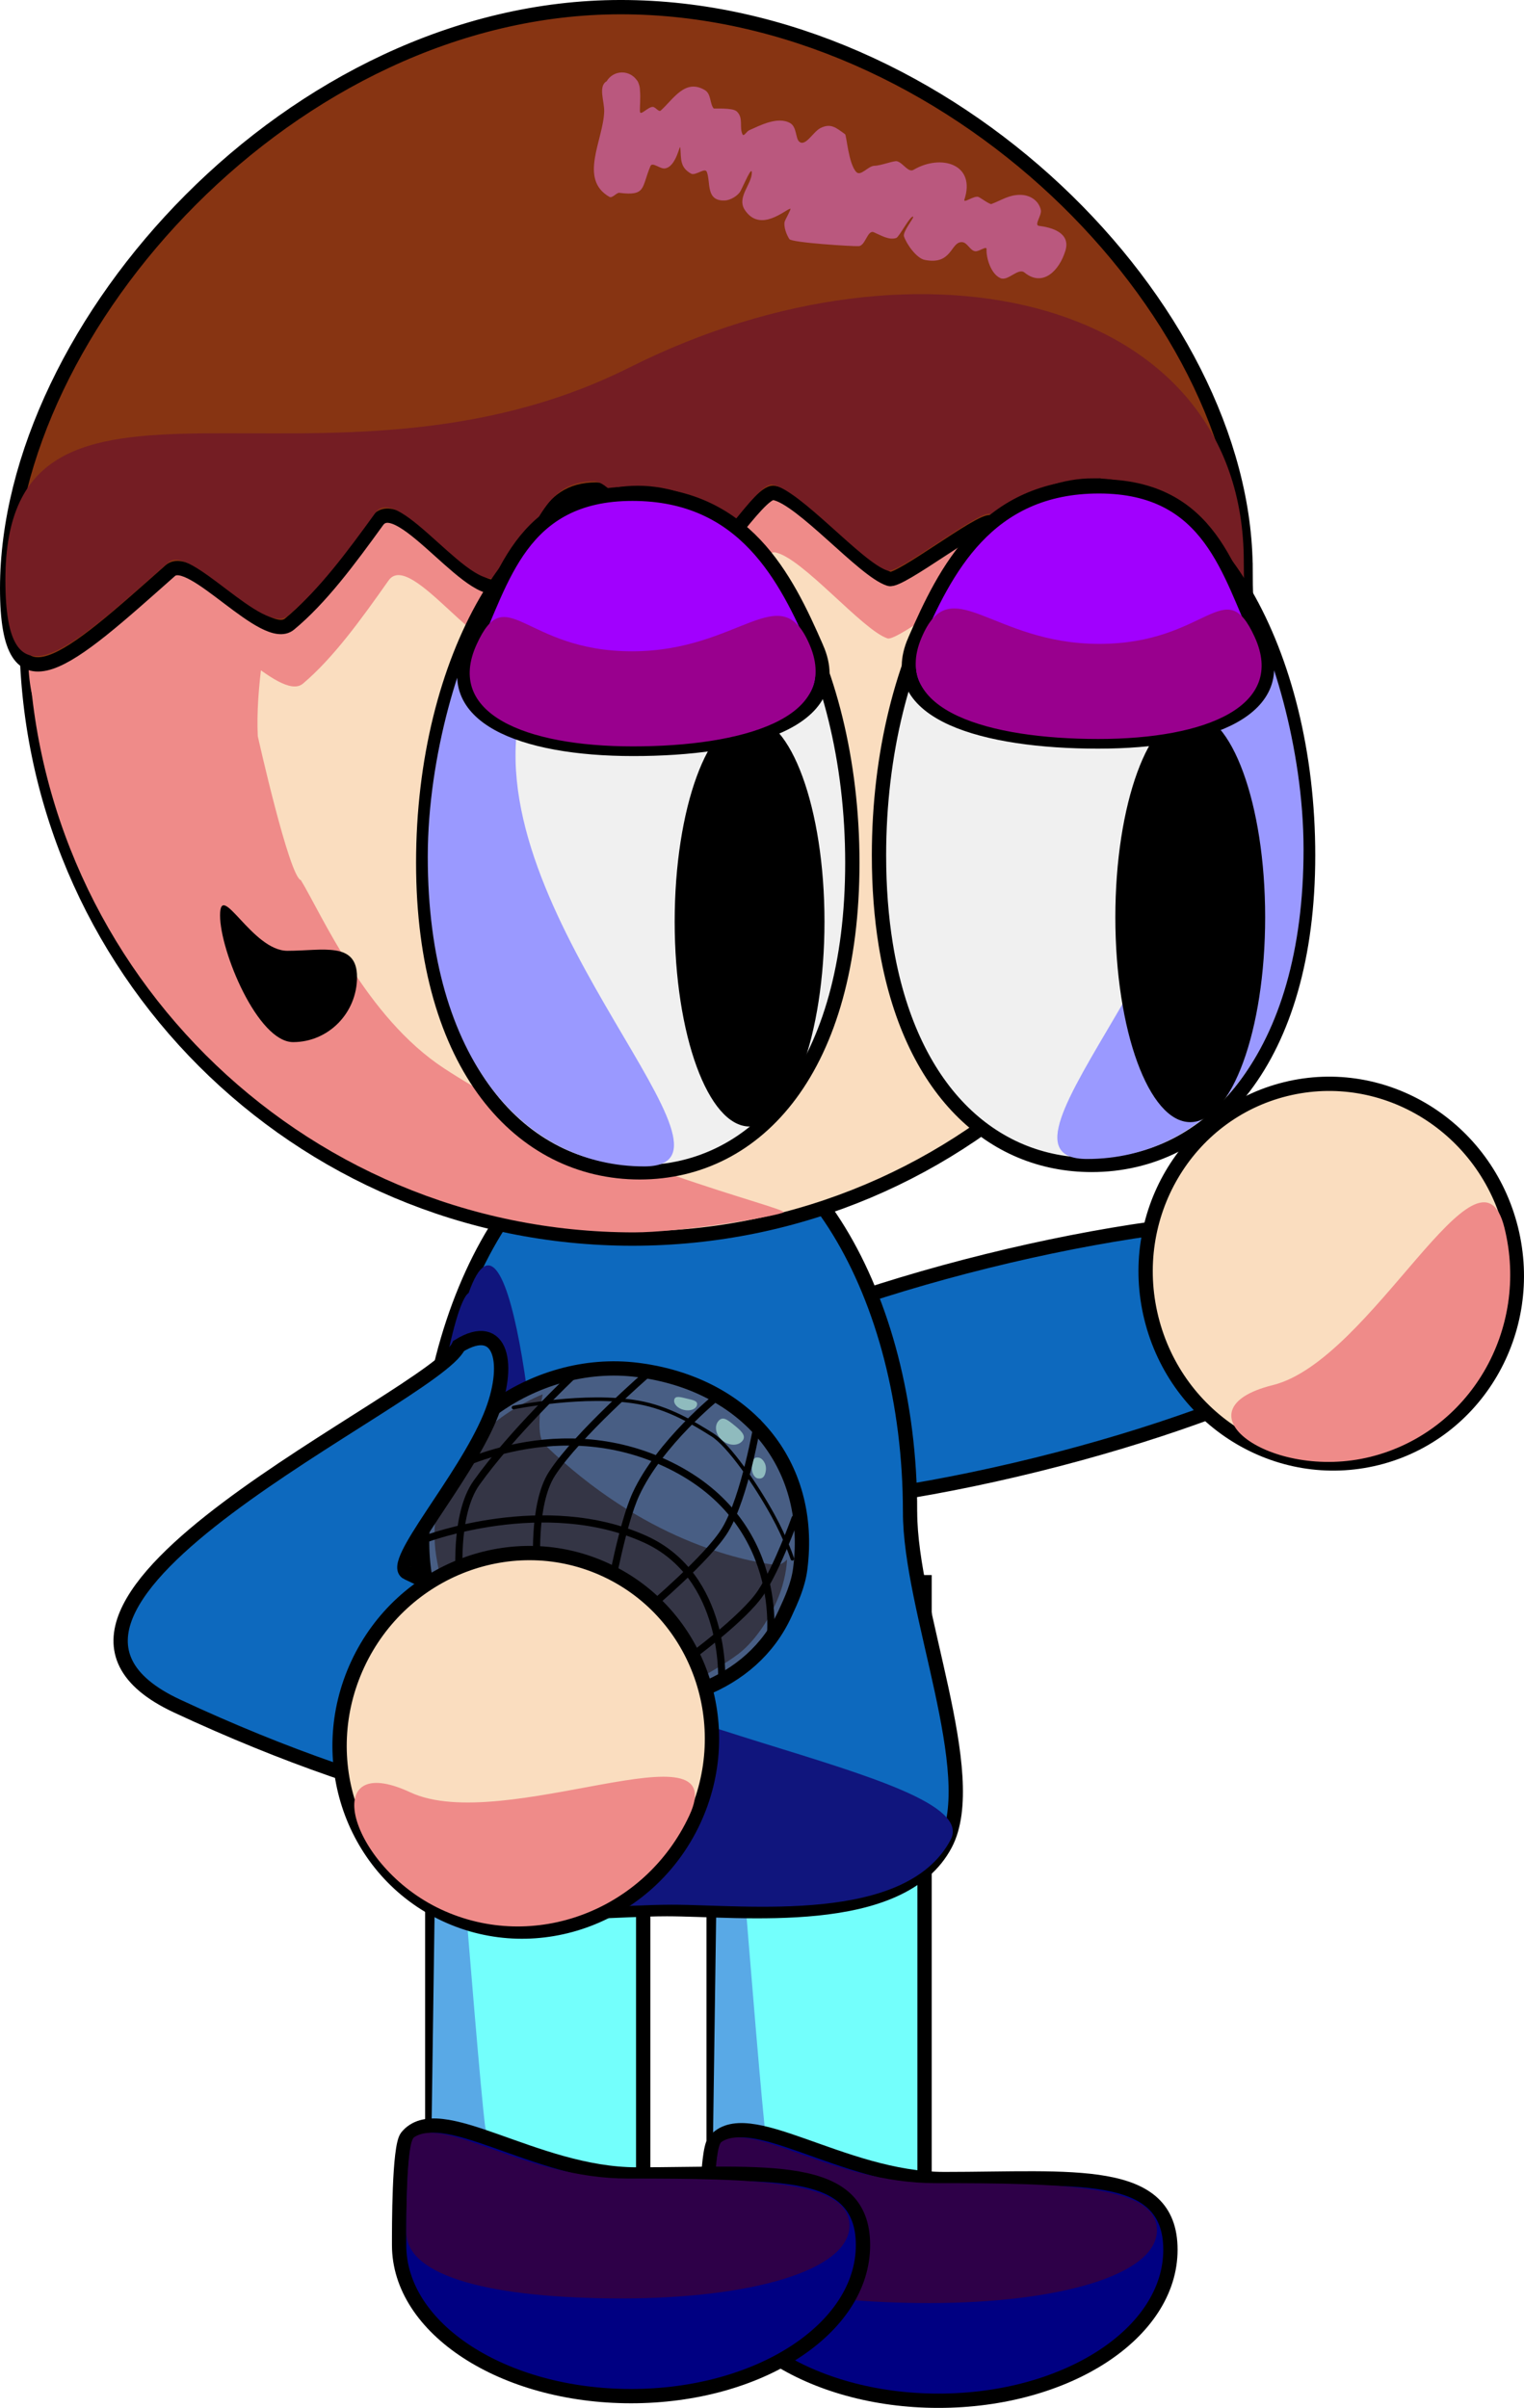 <svg version="1.1" xmlns="http://www.w3.org/2000/svg" xmlns:xlink="http://www.w3.org/1999/xlink" width="213.09" height="336.669" viewBox="0,0,213.09,336.669"><g transform="translate(-207.983,-24.319)"><g data-paper-data="{&quot;isPaintingLayer&quot;:true}" fill-rule="nonzero" stroke-linejoin="miter" stroke-miterlimit="10" stroke-dasharray="" stroke-dashoffset="0" style="mix-blend-mode: normal"><g stroke="#000000" stroke-linecap="butt"><path d="M345.941,200.65c32.358,-8.017 60.167,-8.149 62.113,-0.296c1.946,7.854 -22.708,20.72 -55.066,28.737c-32.358,8.017 -60.167,8.149 -62.113,0.296c-1.946,-7.854 22.708,-20.72 55.066,-28.737z" fill="#0d69be" stroke-width="2"/><path d="M387.728,176.602c13.889,-3.441 28.009,5.318 31.539,19.564c3.53,14.246 -4.868,28.585 -18.757,32.026c-13.889,3.441 -28.009,-5.318 -31.539,-19.564c-3.53,-14.246 4.868,-28.585 18.757,-32.026z" fill="#faddbf" stroke-width="2"/><path d="M385.957,217.98c13.889,-3.441 28.853,-36.237 32.383,-21.99c3.53,14.246 -4.868,28.585 -18.757,32.026c-13.889,3.441 -27.515,-6.594 -13.626,-10.036z" fill="#ef8b89" stroke-width="0"/></g><g stroke="#000000" stroke-linecap="butt"><path d="M307.765,340.835v-95.295h29.492v95.295z" fill="#73fffc" stroke-width="2"/><path d="M307.439,340.217l1.326,-93.786c0,0 5.203,68.112 6.38,77.528c0.26,2.082 2.522,2.79 2.522,2.79l18.607,13.139z" fill="#59a9e6" stroke-width="0"/></g><g stroke="#000000" stroke-linecap="butt"><path d="M268.424,338.413v-95.295h29.492v95.295z" fill="#73fffc" stroke-width="2"/><path d="M268.098,337.795l1.326,-93.786c0,0 5.203,68.112 6.38,77.528c0.26,2.082 2.522,2.79 2.522,2.79l18.607,13.139z" fill="#59a9e6" stroke-width="0"/></g><g stroke="#000000" stroke-linecap="butt"><path d="M335.229,235.696c0,13.803 10.047,36.744 4.95,46.46c-6.234,11.882 -28.612,9.096 -38.94,9.096c-13.663,0 -32.944,4.17 -38.344,-14.832c-2.019,-7.106 4.355,-32.373 4.355,-40.723c0,-30.682 15.218,-55.556 33.99,-55.556c18.772,0 33.99,24.873 33.99,55.556z" fill="#0d69be" stroke-width="2"/><path d="M283.966,251.272c0,13.803 62.042,20.549 56.945,30.265c-6.234,11.882 -28.612,9.096 -38.94,9.096c-13.663,0 -32.944,4.17 -38.344,-14.832c-2.019,-7.106 4.355,-32.373 4.355,-40.723c0,-9.452 3.349,-28.598 5.52,-29.968c5.944,-16.764 10.465,25.14 10.465,46.163z" fill="#10157d" stroke-width="0"/></g><g stroke-linecap="butt"><g stroke="#000000"><g><path d="M211.686,112.775c0,-46.791 37.931,-84.722 84.722,-84.722c46.791,0 84.722,37.931 84.722,84.722c0,46.791 -37.931,84.722 -84.722,84.722c-46.791,0 -84.722,-37.931 -84.722,-84.722z" fill="#faddbf" stroke-width="2"/><path d="M211.917,111.906c0,-15.054 8.657,-41.011 13.166,-44.225c0.515,-0.367 5.786,-8.91 13.307,-15.627c9.347,-8.348 21.315,-15.156 21.925,-14.959c7.969,2.571 -17.527,64.855 -16.288,90.145c0.003,0.06 4.407,19.702 6.026,20.14c2.885,4.742 9.111,19.153 19.992,26.294c20.279,13.306 48.942,19.68 47.459,20.186c-2.373,0.809 -14.803,2.769 -20.866,2.769c-46.791,0 -84.722,-37.931 -84.722,-84.722z" fill="#ef8b89" stroke-width="0"/><path d="M380.607,112.317c0,11.624 -1.578,15.641 -2.13,13.789c-0.563,-1.889 -0.187,-9.814 -9.043,-14.649c-2.146,-1.172 -10.206,6.276 -12.934,5.048c-1.713,-0.771 -8.652,-10.176 -10.566,-10.852c-1.338,-0.473 -12.45,8.378 -13.85,7.927c-3.491,-1.124 -11.989,-11.374 -15.74,-12.032c-2.066,-0.362 -9.283,11.85 -11.392,11.596c-2.72,-0.327 -10.069,-12.068 -12.806,-12.068c-7.28,0 -7.48,7.011 -12.718,13.017c-3.404,3.903 -13.988,-13.052 -17.112,-8.617c-3.879,5.508 -7.72,10.818 -11.961,14.417c-3.327,2.824 -13.364,-10.097 -16.24,-7.479c-13.886,12.639 -22.224,20.644 -22.224,2.472c0,-36.54 43.288,-8.213 85.07,-29.735c39.994,-20.6 83.643,-9.374 83.643,27.166z" fill="#ef8b89" stroke-width="0"/></g><path d="M382.141,104.006c0,23.483 6.532,8.715 -11.467,-0.86c-2.202,-1.172 -10.475,6.276 -13.275,5.048c-1.758,-0.771 -8.88,-10.176 -10.844,-10.852c-1.373,-0.473 -12.778,8.378 -14.214,7.927c-3.582,-1.124 -12.304,-11.374 -16.154,-12.032c-2.12,-0.362 -9.527,11.85 -11.692,11.596c-2.791,-0.327 -10.334,-12.068 -13.143,-12.068c-7.472,0 -7.677,7.011 -13.053,13.017c-3.493,3.903 -14.357,-13.052 -17.563,-8.617c-3.982,5.508 -7.923,10.818 -12.276,14.417c-3.415,2.824 -13.716,-10.097 -16.668,-7.479c-14.252,12.639 -22.809,20.644 -22.809,2.472c0,-36.54 39.863,-81.257 85.789,-81.257c45.927,0 87.368,42.147 87.368,78.688z" fill="#873412" stroke-width="2"/><path d="M381.893,102.843c0,23.483 6.532,8.715 -11.467,-0.86c-2.202,-1.172 -10.475,6.276 -13.275,5.048c-1.758,-0.771 -8.88,-10.176 -10.844,-10.852c-1.373,-0.473 -12.778,8.378 -14.214,7.927c-3.582,-1.124 -12.304,-11.374 -16.154,-12.032c-2.12,-0.362 -9.527,11.85 -11.692,11.596c-2.791,-0.327 -10.334,-12.068 -13.143,-12.068c-7.472,0 -7.677,7.011 -13.053,13.017c-3.493,3.903 -14.357,-13.052 -17.563,-8.617c-3.982,5.508 -7.923,10.818 -12.276,14.417c-3.415,2.824 -13.716,-10.097 -16.668,-7.479c-14.252,12.639 -22.809,20.644 -22.809,2.472c0,-36.54 44.428,-8.213 87.311,-29.735c41.048,-20.6 85.847,-9.374 85.847,27.166z" fill="#741d23" stroke-width="0"/></g><path d="M297.15,35.699c0.065,0.116 0.119,0.249 0.163,0.396c0.094,0.259 0.147,0.538 0.15,0.829c0.109,1.136 -0.045,2.513 0,3.005c0.059,0.647 1.19,-0.747 1.833,-0.658c0.394,0.055 0.791,0.762 1.086,0.495c1.79,-1.619 3.393,-4.479 6.148,-2.856c0.912,0.538 0.676,1.891 1.241,2.575c0.047,0.058 2.609,-0.137 3.205,0.396c1.026,0.918 0.319,2.252 0.842,3.245c0.167,0.318 0.574,-0.442 0.903,-0.587c1.462,-0.645 3.997,-2.007 5.75,-1.005c0.924,0.528 0.743,2.14 1.25,2.581c0.889,0.775 1.934,-1.365 2.988,-1.893c1.458,-0.729 2.186,-0.029 3.43,0.858c0.215,0.153 0.473,4.132 1.575,5.29c0.62,0.651 1.652,-0.859 2.55,-0.874c0.896,-0.015 2.711,-0.738 3.133,-0.634c0.846,0.208 1.572,1.641 2.323,1.199c3.835,-2.254 8.746,-0.806 7.111,4.154c-0.207,0.628 1.322,-0.574 1.949,-0.365c0.243,0.081 1.597,1.082 1.824,0.996c1.486,-0.563 2.425,-1.28 4.016,-1.283c1.321,-0.003 2.59,0.741 2.897,2.121c0.161,0.726 -0.997,2.123 -0.26,2.214c1.739,0.215 4.464,0.94 3.692,3.478c-0.838,2.754 -3.14,5.144 -5.712,3.053c-0.893,-0.725 -2.304,1.243 -3.36,0.786c-1.353,-0.585 -2.021,-2.873 -1.949,-4.05c0.033,-0.544 -1.073,0.374 -1.61,0.282c-0.723,-0.124 -1.066,-1.215 -1.797,-1.27c-1.636,-0.123 -1.359,3.266 -5.245,2.48c-1.147,-0.232 -2.516,-2.181 -2.896,-3.279c-0.22,-0.637 1.447,-2.65 1.289,-2.755c-0.384,-0.256 -1.946,2.827 -2.372,2.97c-1.026,0.342 -2.148,-0.38 -3.143,-0.802c-0.88,-0.373 -1.153,1.89 -2.107,1.943c-0.843,0.047 -9.353,-0.482 -9.689,-0.985c-0.409,-0.613 -0.821,-1.721 -0.663,-2.431c0.057,-0.255 0.976,-1.841 0.794,-1.821c-0.644,0.071 -4.188,3.44 -6.358,0.186c-1.18,-1.77 0.972,-3.598 0.975,-5.223c0.002,-1.003 -1.109,1.675 -1.579,2.562c-0.361,0.681 -1.435,1.305 -2.209,1.33c-2.678,0.086 -1.938,-2.475 -2.5,-3.989c-0.259,-0.699 -1.578,0.595 -2.225,0.225c-1.583,-0.904 -1.347,-2.069 -1.485,-3.601c-0.063,-0.702 -0.549,2.715 -2.193,2.882c-0.667,0.068 -1.724,-0.947 -1.984,-0.33c-1.268,3.007 -0.563,4.22 -4.359,3.738c-0.366,-0.046 -0.978,0.796 -1.371,0.571c-4.349,-2.485 -0.86,-7.931 -0.738,-11.94c0.043,-1.414 -0.883,-3.528 0.345,-4.229c0.435,-0.737 1.237,-1.231 2.155,-1.231c0.814,0 1.536,0.389 1.993,0.99c0.075,0.077 0.14,0.163 0.195,0.26z" fill="#ba587e" stroke="none" stroke-width="0.5"/></g><g stroke="#000000" stroke-linecap="butt"><path d="M327.159,144.945c0,28.559 -13.168,43.289 -29.737,43.289c-16.569,0 -30.263,-14.731 -30.263,-43.289c0,-28.559 13.431,-51.711 30,-51.711c16.569,0 30,23.152 30,51.711z" fill="#f0f0f0" stroke-width="2"/><path d="M280.403,125.363c-4.303,28.233 34.223,62.042 17.655,62.042c-16.569,0 -30.263,-14.731 -30.263,-43.289c0,-28.559 18.829,-59.569 12.608,-18.752z" fill="#9a99ff" stroke-width="0"/></g><path d="M323.264,153.178c0,15.822 -4.689,28.649 -10.473,28.649c-5.784,0 -10.473,-12.826 -10.473,-28.649c0,-15.822 4.689,-28.649 10.473,-28.649c5.784,0 10.473,12.826 10.473,28.649z" fill="#000000" stroke="none" stroke-width="0" stroke-linecap="butt"/><g stroke="#000000" stroke-linecap="butt"><path d="M322.15,114.91c4.459,10.23 -9.898,14.122 -25.608,14.122c-15.71,0 -27.18,-4.642 -22.635,-14.257c4.324,-9.149 6.79,-21.419 22.5,-21.419c15.71,0 21.493,11.805 25.743,21.554z" fill="#a100fe" stroke-width="2"/><path d="M321.225,114.556c4.307,10.23 -9.56,14.122 -24.735,14.122c-15.175,0 -26.253,-4.642 -21.863,-14.257c4.177,-9.149 6.558,0.962 21.733,0.962c15.175,0 20.76,-10.576 24.865,-0.827z" fill="#99008e" stroke-width="0"/></g><g data-paper-data="{&quot;index&quot;:null}" stroke="#000000" stroke-linecap="butt"><path d="M360.886,92.197c16.569,0 30,23.152 30,51.711c0,28.559 -13.695,43.289 -30.263,43.289c-13.958,0 -25.503,-10.455 -28.795,-30.825c-0.615,-3.809 -0.942,-7.965 -0.942,-12.465c0,-28.559 13.431,-51.711 30,-51.711z" fill="#f0f0f0" stroke-width="2"/><path d="M390.25,143.077c0,28.559 -13.695,43.289 -30.263,43.289c-16.569,0 21.957,-33.809 17.655,-62.042c-6.22,-40.817 12.608,-9.807 12.608,18.752z" fill="#9a99ff" stroke-width="0"/></g><path d="M374.407,123.917c5.784,0 10.473,12.826 10.473,28.649c0,15.822 -4.689,28.649 -10.473,28.649c-5.784,0 -10.473,-12.826 -10.473,-28.649c0,-15.822 4.689,-28.649 10.473,-28.649z" data-paper-data="{&quot;index&quot;:null}" fill="#000000" stroke="none" stroke-width="0" stroke-linecap="butt"/><g data-paper-data="{&quot;index&quot;:null}" stroke="#000000" stroke-linecap="butt"><path d="M335.895,113.873c4.25,-9.749 10.033,-21.554 25.743,-21.554c15.71,0 18.176,12.27 22.5,21.419c4.545,9.615 -6.925,14.257 -22.635,14.257c-15.71,0 -30.068,-3.892 -25.608,-14.122z" fill="#a100fe" stroke-width="2"/><path d="M336.819,113.519c4.105,-9.749 9.691,0.827 24.865,0.827c15.175,0 17.556,-10.111 21.733,-0.962c4.39,9.615 -6.689,14.257 -21.863,14.257c-15.175,0 -29.042,-3.892 -24.735,-14.122z" fill="#99008e" stroke-width="0"/></g><path d="M371.636,338.87c0,11.663 -14.52,21.117 -32.431,21.117c-17.911,0 -32.431,-9.455 -32.431,-21.117c0,-2.331 -0.033,-13.76 1.09,-15.138c4.495,-5.516 17.818,5.261 32.148,5.261c17.911,0 31.624,-1.786 31.624,9.877z" fill="#000082" stroke="#000000" stroke-width="2" stroke-linecap="butt"/><path d="M369.75,336.138c0,6.308 -13.891,10.19 -31.802,10.19c-17.911,0 -30.166,-2.957 -30.166,-9.266c0,-1.261 -0.033,-12.526 1.09,-13.272c4.495,-2.984 15.553,5.773 29.883,5.773c17.911,0 30.994,0.266 30.994,6.575z" fill="#2e0048" stroke="#000000" stroke-width="0" stroke-linecap="butt"/><path d="M328.649,338.225c0,11.663 -14.52,21.117 -32.431,21.117c-17.911,0 -32.431,-9.455 -32.431,-21.117c0,-2.331 -0.033,-13.76 1.09,-15.138c4.495,-5.516 17.818,5.261 32.148,5.261c17.911,0 31.624,-1.786 31.624,9.877z" fill="#000082" stroke="#000000" stroke-width="2" stroke-linecap="butt"/><path d="M326.763,335.493c0,6.308 -13.891,10.19 -31.802,10.19c-17.911,0 -30.166,-2.957 -30.166,-9.266c0,-1.261 -0.033,-12.526 1.09,-13.272c4.495,-2.984 15.553,5.773 29.883,5.773c17.911,0 30.994,0.266 30.994,6.575z" fill="#2e0048" stroke="#000000" stroke-width="0" stroke-linecap="butt"/><g><g><path d="M288.632,262.348c-14.963,-1.935 -22.728,-10.59 -21.505,-25.477c0.957,-11.643 15.116,-22.936 30.079,-21.001c14.963,1.935 24.581,13.01 22.665,27.823c-0.3,2.317 -1.264,4.366 -2.127,6.245c-4.656,10.14 -16.49,14.042 -29.113,12.409z" fill="#485e84" stroke="#000000" stroke-width="2" stroke-linecap="butt"/><path d="M283.863,219.269c0,0 -1.174,5.635 0.263,7.031c13.783,13.39 27.539,16.218 32.16,16.806c1.05,0.134 1.745,-0.748 1.745,-0.748c0,0 -0.049,2.113 -0.981,4.691c-0.991,2.743 -2.934,6.019 -5.244,8.046c-2.639,2.316 -10.11,6.015 -10.11,6.015l-20.941,0.586c0,0 -9.102,-9.905 -9.928,-11.909c-0.81,-1.963 -1.204,-4.518 -1.734,-7.217c-0.822,-4.191 -0.094,-8.672 1.149,-11.27c1.586,-3.316 4.847,-6.651 7.946,-8.877c2.885,-2.072 5.675,-3.153 5.675,-3.153z" fill="#343545" stroke="none" stroke-width="0" stroke-linecap="butt"/><path d="M283.083,243.694c0,0 -0.721,-8.993 2.08,-13.321c3.546,-5.479 13.347,-13.967 13.347,-13.967" fill="none" stroke="#000000" stroke-width="1" stroke-linecap="round"/><path d="M319.136,236.643c0,0 -2.392,6.739 -4.754,10.329c-2.385,3.624 -10.234,9.329 -10.234,9.329" fill="none" stroke="#000000" stroke-width="1" stroke-linecap="round"/><path d="M272.247,245.403c0,0 -0.878,-9.22 2.369,-13.77c4.983,-6.982 13.424,-14.935 13.424,-14.935" fill="none" stroke="#000000" stroke-width="1" stroke-linecap="round"/><path d="M269.993,230.287c0,0 14.956,-8.705 30.814,-1.489c17.37,7.904 14.834,24.965 14.834,24.965" fill="none" stroke="#000000" stroke-width="1" stroke-linecap="round"/><path d="M267.522,239.484c0,0 16.648,-6.302 30.655,0.036c11.501,5.204 10.709,19.774 10.709,19.774" fill="none" stroke="#000000" stroke-width="1" stroke-linecap="round"/><path d="M309.021,225.744c-0.936,-0.756 -1.21,-1.969 -0.612,-2.71c0.598,-0.741 1.232,-0.259 2.168,0.496c0.936,0.756 1.82,1.499 1.222,2.24c-0.598,0.741 -1.842,0.729 -2.778,-0.026z" fill="#8fbbbe" stroke="none" stroke-width="0" stroke-linecap="butt"/><path d="M314.005,231.038c-0.597,-0.077 -0.986,-0.865 -0.871,-1.76c0.116,-0.895 0.287,-1.244 0.883,-1.167c0.597,0.077 1.166,0.888 1.051,1.783c-0.116,0.895 -0.467,1.221 -1.063,1.144z" fill="#8fbbbe" stroke="none" stroke-width="0" stroke-linecap="butt"/><path d="M303.597,221.449c-0.877,-0.21 -1.475,-0.855 -1.335,-1.44c0.14,-0.585 0.895,-0.348 1.773,-0.138c0.877,0.21 1.545,0.315 1.404,0.9c-0.14,0.585 -0.965,0.888 -1.843,0.678z" fill="#8fbbbe" stroke="none" stroke-width="0" stroke-linecap="butt"/><path d="M279.78,221.12c0,0 10.023,-2.052 17.483,-0.719c4.229,0.755 7.696,2.881 10.306,4.522c2.308,1.451 6.058,6.852 8.498,11.284c1.796,3.263 2.707,6.063 2.707,6.063" fill="none" stroke="#000000" stroke-width="0.5" stroke-linecap="round"/><path d="M313.926,223.158c0,0 -1.758,10.425 -4.544,15.058c-2.347,3.903 -10.72,10.971 -10.72,10.971" fill="none" stroke="#000000" stroke-width="1" stroke-linecap="round"/><path d="M293.291,246.844c0,0 1.714,-9.513 3.611,-13.618c3.331,-7.208 11.455,-13.718 11.455,-13.718" fill="none" stroke="#000000" stroke-width="1" stroke-linecap="round"/></g><g stroke="#000000" stroke-linecap="butt"><path d="M264.929,244.21c30.209,14.097 32.114,23.553 28.693,30.886c-3.422,7.332 -30.685,1.849 -60.894,-12.248c-30.209,-14.097 35.97,-43.008 39.391,-50.34c6.031,-3.735 7.406,2.645 4.398,9.905c-3.71,8.953 -14.171,20.593 -11.588,21.798z" fill="#0d69be" stroke-width="2"/><path d="M292.736,243.847c12.967,6.051 18.447,21.738 12.24,35.038c-6.206,13.3 -21.749,19.177 -34.716,13.126c-12.967,-6.051 -18.447,-21.738 -12.24,-35.038c6.206,-13.3 21.749,-19.177 34.716,-13.126z" fill="#faddbf" stroke-width="2"/><path d="M265.357,274.922c12.967,6.051 45.215,-10.058 39.009,3.243c-6.206,13.3 -21.749,19.177 -34.716,13.126c-12.967,-6.051 -17.26,-22.42 -4.293,-16.369z" fill="#ef8b89" stroke-width="0"/></g></g><path d="M257.904,160.929c0,5.024 -4.001,9.097 -8.937,9.097c-4.936,0 -10.214,-12.691 -10.214,-17.715c0,-5.024 4.48,4.947 9.416,4.947c4.936,0 9.735,-1.353 9.735,3.671z" fill="#000000" stroke="none" stroke-width="0" stroke-linecap="butt"/></g></g></svg>